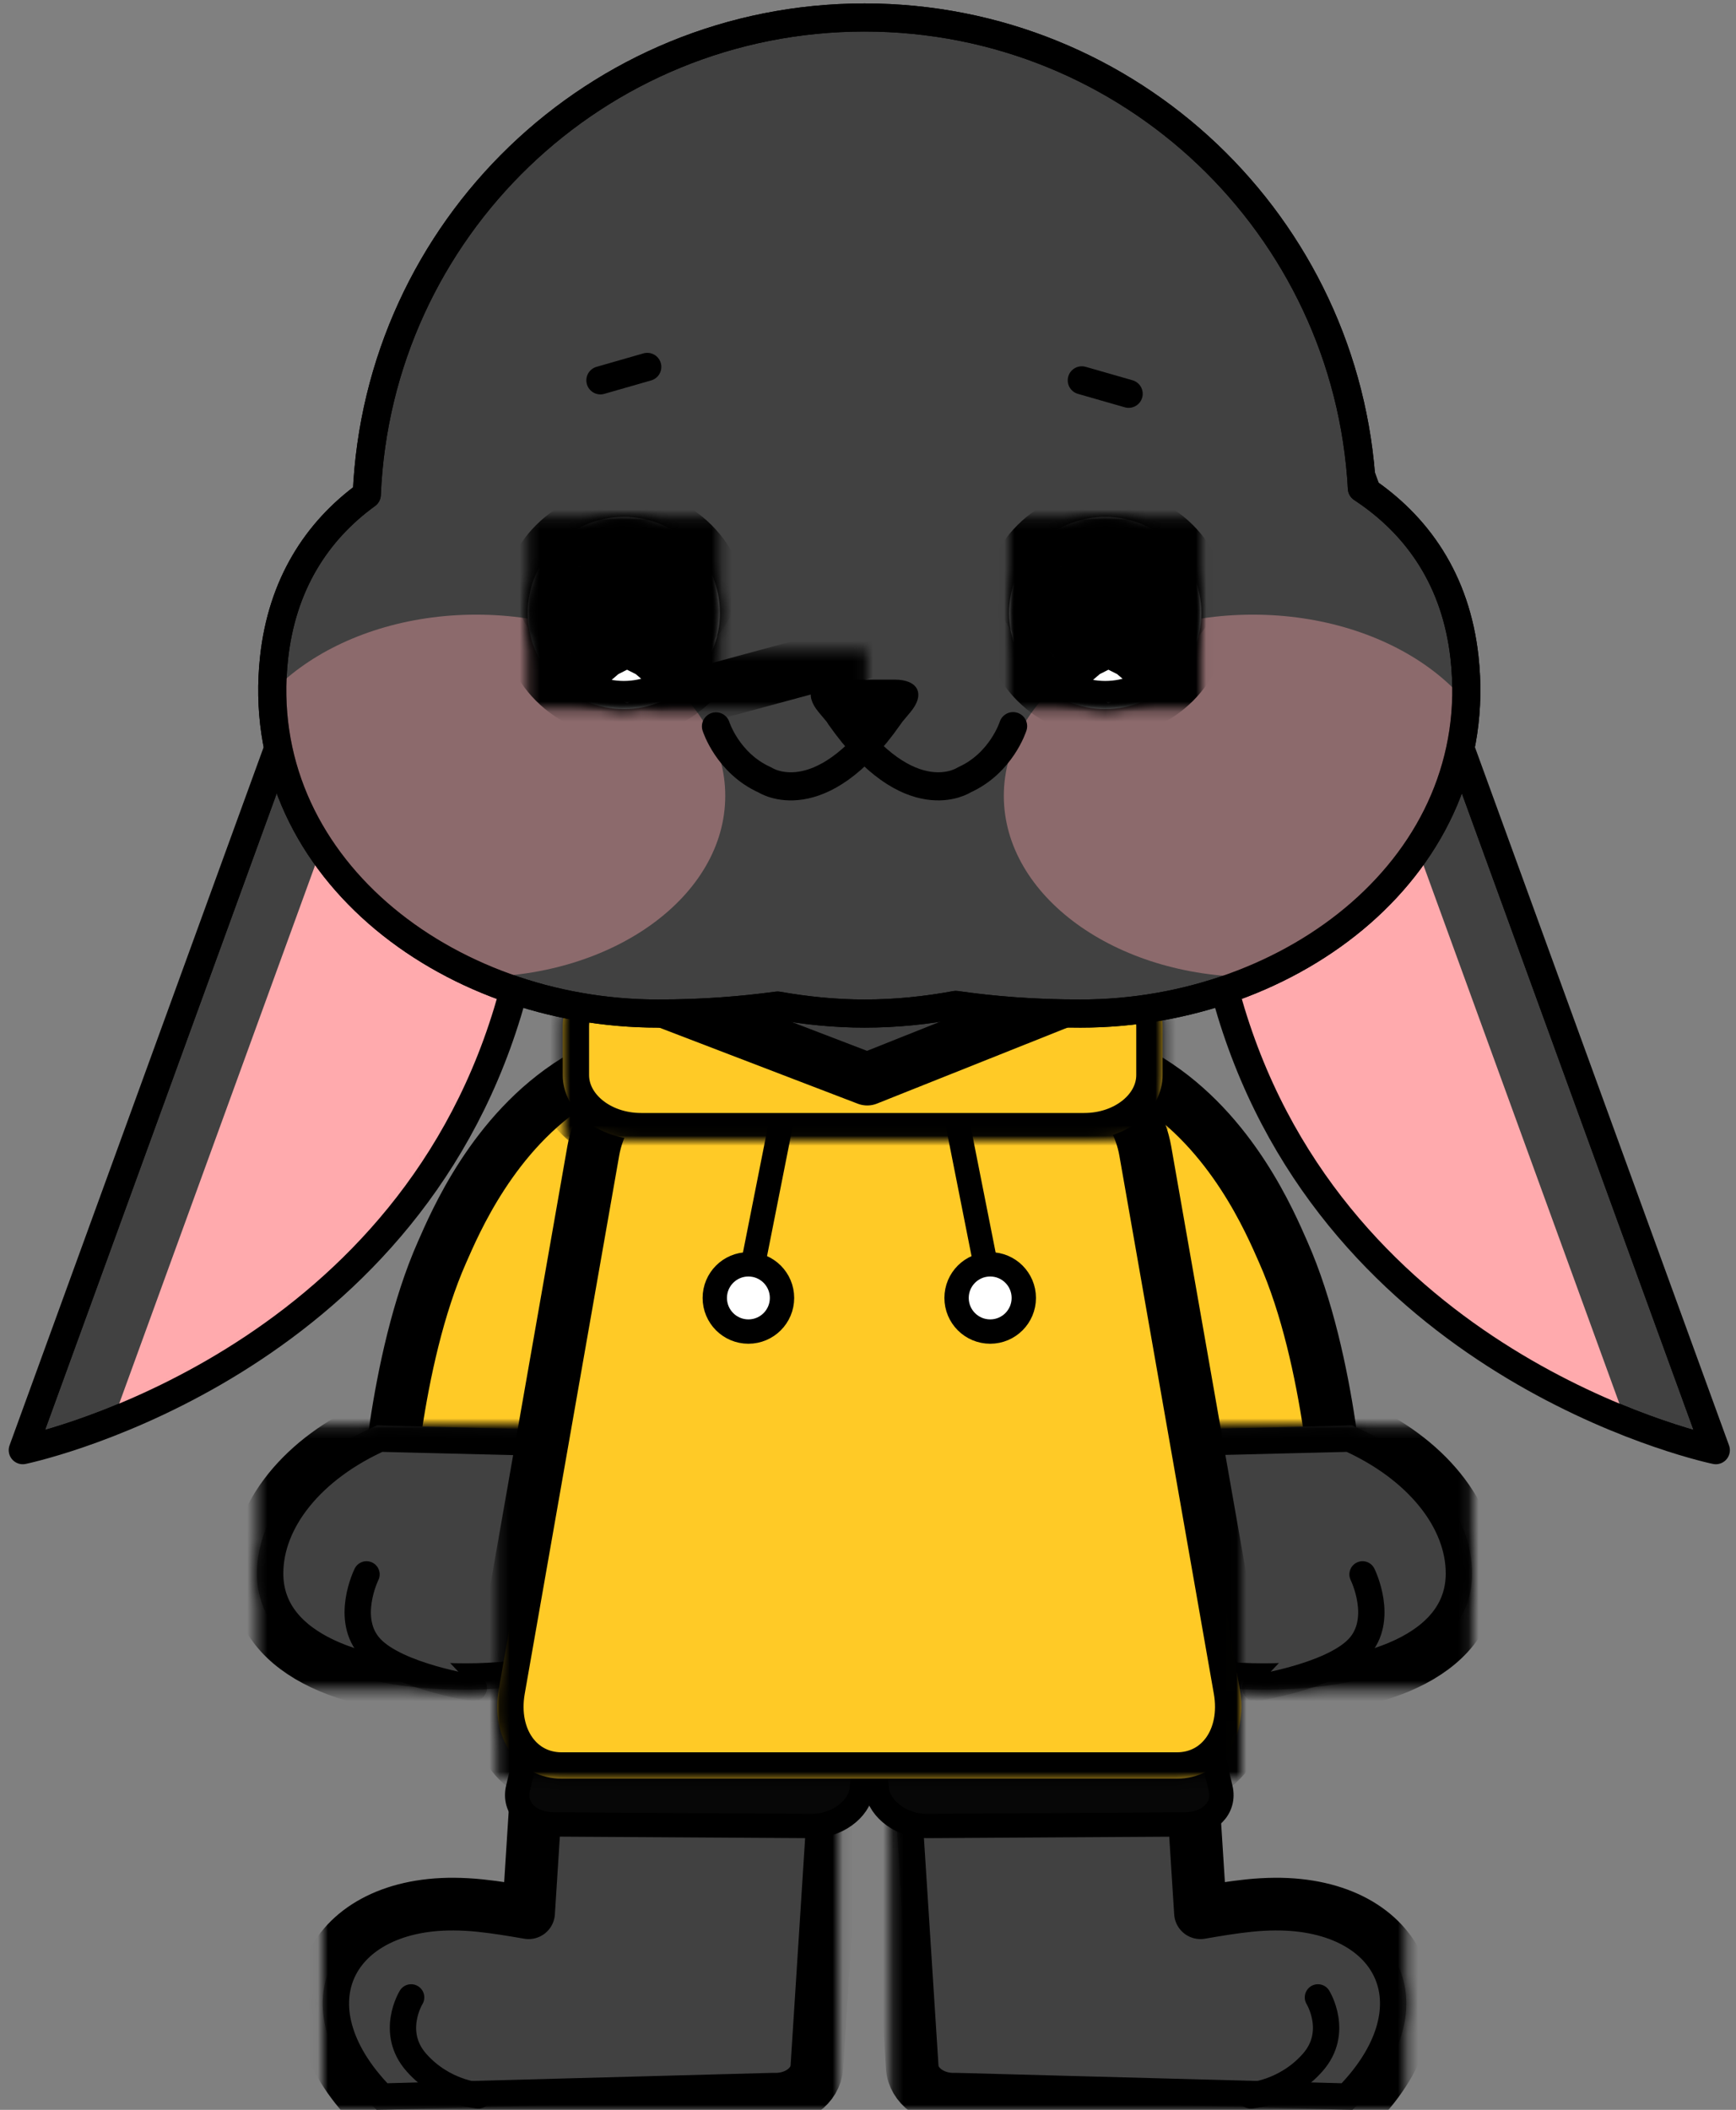 <svg width="172" height="209" viewBox="0 0 172 209" fill="none" xmlns="http://www.w3.org/2000/svg">
<rect x="0" y="0" width="172" height="209" fill="#808080" stroke="none"/>
<path d="M57.904 166.943C55.646 166.846 53.726 168.268 53.607 170.121L52.373 189.475C50.778 189.199 49.176 188.932 47.599 188.768C46.692 188.673 45.818 188.625 44.975 188.62C32.332 188.533 27.241 199.196 37.32 209.002L76.636 207.942C78.895 208.039 80.815 206.617 80.934 204.764L83.069 171.388C83.187 169.535 81.442 167.948 79.184 167.851L57.904 166.943Z" fill="#414141"/>
<mask id="mask0_859_2731" style="mask-type:luminance" maskUnits="userSpaceOnUse" x="31" y="166" width="53" height="44">
<path d="M83.074 166.939H31.976V209.003H83.074V166.939Z" fill="black"/>
<path d="M57.904 166.943C55.646 166.846 53.726 168.268 53.607 170.121L52.373 189.475C50.778 189.199 49.176 188.932 47.599 188.768C46.692 188.673 45.818 188.625 44.975 188.62C32.332 188.533 27.241 199.196 37.32 209.002L76.636 207.942C78.895 208.039 80.815 206.617 80.934 204.764L83.069 171.388C83.187 169.535 81.442 167.948 79.184 167.851L57.904 166.943Z" fill="white"/>
</mask>
<g mask="url(#mask0_859_2731)">
<path d="M57.904 166.943C55.646 166.846 53.726 168.268 53.607 170.121L52.373 189.475C50.778 189.199 49.176 188.932 47.599 188.768C46.692 188.673 45.818 188.625 44.975 188.62C32.332 188.533 27.241 199.196 37.32 209.002L76.636 207.942C78.895 208.039 80.815 206.617 80.934 204.764L83.069 171.388C83.187 169.535 81.442 167.948 79.184 167.851L57.904 166.943Z" stroke="black" stroke-width="5.218" stroke-miterlimit="10" stroke-linejoin="round"/>
</g>
<path d="M40.734 197.86C40.734 197.86 38.596 201.327 41.274 204.333C43.952 207.34 47.389 207.567 47.389 207.567" stroke="black" stroke-width="2.609" stroke-miterlimit="10" stroke-linecap="round" stroke-linejoin="round"/>
<path d="M113.408 166.943C115.666 166.846 117.587 168.268 117.705 170.121L118.94 189.475C120.534 189.199 122.137 188.932 123.713 188.768C124.621 188.673 125.495 188.625 126.338 188.62C138.98 188.533 144.072 199.196 133.992 209.002L94.676 207.942C92.418 208.039 90.497 206.617 90.379 204.764L88.243 171.388C88.125 169.535 89.871 167.948 92.129 167.851L113.408 166.943Z" fill="#414141"/>
<mask id="mask1_859_2731" style="mask-type:luminance" maskUnits="userSpaceOnUse" x="88" y="166" width="52" height="44">
<path d="M139.336 166.939H88.238V209.003H139.336V166.939Z" fill="black"/>
<path d="M113.408 166.943C115.666 166.846 117.587 168.268 117.705 170.121L118.94 189.475C120.534 189.199 122.137 188.932 123.713 188.768C124.621 188.673 125.495 188.625 126.338 188.62C138.98 188.533 144.072 199.196 133.992 209.002L94.676 207.942C92.418 208.039 90.497 206.617 90.379 204.764L88.243 171.388C88.125 169.535 89.871 167.948 92.129 167.851L113.408 166.943Z" fill="white"/>
</mask>
<g mask="url(#mask1_859_2731)">
<path d="M113.408 166.943C115.666 166.846 117.587 168.268 117.705 170.121L118.94 189.475C120.534 189.199 122.137 188.932 123.713 188.768C124.621 188.673 125.495 188.625 126.338 188.62C138.98 188.533 144.072 199.196 133.992 209.002L94.676 207.942C92.418 208.039 90.497 206.617 90.379 204.764L88.243 171.388C88.125 169.535 89.871 167.948 92.129 167.851L113.408 166.943Z" stroke="black" stroke-width="5.218" stroke-miterlimit="10" stroke-linejoin="round"/>
</g>
<path d="M130.579 197.86C130.579 197.86 132.717 201.327 130.039 204.333C127.361 207.34 123.923 207.567 123.923 207.567" stroke="black" stroke-width="2.609" stroke-miterlimit="10" stroke-linecap="round" stroke-linejoin="round"/>
<path d="M43.81 124.008C45.042 121.235 48.827 112.141 57.013 107.051C62.614 103.569 73.279 105.319 73.279 105.319L66.545 150.641L38.233 150.523C38.233 150.523 38.999 134.844 43.81 124.008Z" fill="#FFCA26"/>
<mask id="mask2_859_2731" style="mask-type:luminance" maskUnits="userSpaceOnUse" x="35" y="102" width="41" height="52">
<path d="M75.888 102.271H35.624V153.25H75.888V102.271Z" fill="white"/>
<path d="M43.81 124.008C45.042 121.235 48.827 112.141 57.013 107.051C62.614 103.569 73.279 105.319 73.279 105.319L66.545 150.641L38.233 150.523C38.233 150.523 38.999 134.844 43.81 124.008Z" fill="black"/>
</mask>
<g mask="url(#mask2_859_2731)">
<path d="M43.81 124.008C45.042 121.235 48.827 112.141 57.013 107.051C62.614 103.569 73.279 105.319 73.279 105.319L66.545 150.641L38.233 150.523C38.233 150.523 38.999 134.844 43.81 124.008Z" stroke="black" stroke-width="5.218" stroke-miterlimit="10" stroke-linejoin="round"/>
</g>
<path d="M127.132 124.008C125.901 121.235 122.116 112.141 113.93 107.051C108.329 103.569 97.664 105.319 97.664 105.319L104.398 150.641L132.709 150.523C132.709 150.523 131.944 134.844 127.132 124.008Z" fill="#FFCA26"/>
<mask id="mask3_859_2731" style="mask-type:luminance" maskUnits="userSpaceOnUse" x="95" y="102" width="41" height="52">
<path d="M135.318 102.271H95.055V153.25H135.318V102.271Z" fill="white"/>
<path d="M127.132 124.008C125.901 121.235 122.116 112.141 113.93 107.051C108.329 103.569 97.664 105.319 97.664 105.319L104.398 150.641L132.709 150.523C132.709 150.523 131.944 134.844 127.132 124.008Z" fill="black"/>
</mask>
<g mask="url(#mask3_859_2731)">
<path d="M127.132 124.008C125.901 121.235 122.116 112.141 113.93 107.051C108.329 103.569 97.664 105.319 97.664 105.319L104.398 150.641L132.709 150.523C132.709 150.523 131.944 134.844 127.132 124.008Z" stroke="black" stroke-width="5.218" stroke-miterlimit="10" stroke-linejoin="round"/>
</g>
<path d="M145.85 155.86C145.85 150.112 141.337 144.442 133.962 141.2L117.305 141.611C117.305 141.611 103.073 149.066 103.073 154.867C103.073 162.417 112.953 167.378 125.14 167.378C137.327 167.378 145.85 163.41 145.85 155.86Z" fill="#414141"/>
<mask id="mask4_859_2731" style="mask-type:luminance" maskUnits="userSpaceOnUse" x="103" y="141" width="43" height="27">
<path d="M145.85 141.2H103.073V167.379H145.85V141.2Z" fill="black"/>
<path d="M145.85 155.86C145.85 150.112 141.337 144.442 133.962 141.2L117.305 141.611C117.305 141.611 103.073 149.066 103.073 154.867C103.073 162.417 112.953 167.378 125.14 167.378C137.327 167.378 145.85 163.41 145.85 155.86Z" fill="white"/>
</mask>
<g mask="url(#mask4_859_2731)">
<path d="M145.85 155.86C145.85 150.112 141.337 144.442 133.962 141.2L117.305 141.611C117.305 141.611 103.073 149.066 103.073 154.867C103.073 162.417 112.953 167.378 125.14 167.378C137.327 167.378 145.85 163.41 145.85 155.86Z" stroke="black" stroke-width="5.218" stroke-miterlimit="10" stroke-linejoin="round"/>
</g>
<mask id="mask5_859_2731" style="mask-type:luminance" maskUnits="userSpaceOnUse" x="103" y="141" width="43" height="27">
<path d="M145.85 155.86C145.85 150.112 141.337 144.442 133.962 141.2L117.305 141.611C117.305 141.611 103.073 149.066 103.073 154.867C103.073 162.417 112.953 167.378 125.14 167.378C137.327 167.378 145.85 163.41 145.85 155.86Z" fill="white"/>
</mask>
<g mask="url(#mask5_859_2731)">
<path d="M134.999 155.957C134.999 155.957 137.221 160.436 134.565 163.25C131.909 166.064 124.375 167.213 124.375 167.213" fill="#414141"/>
<path d="M134.999 155.957C134.999 155.957 137.221 160.436 134.565 163.25C131.909 166.064 124.375 167.213 124.375 167.213" stroke="black" stroke-width="2.609" stroke-miterlimit="10" stroke-linecap="round" stroke-linejoin="round"/>
</g>
<path d="M25.462 155.86C25.462 150.112 29.975 144.442 37.351 141.2L54.007 141.611C54.007 141.611 68.239 149.066 68.239 154.867C68.239 162.417 58.36 167.378 46.173 167.378C33.986 167.378 25.462 163.41 25.462 155.86Z" fill="#414141"/>
<mask id="mask6_859_2731" style="mask-type:luminance" maskUnits="userSpaceOnUse" x="25" y="141" width="44" height="27">
<path d="M68.239 141.2H25.462V167.379H68.239V141.2Z" fill="black"/>
<path d="M25.462 155.86C25.462 150.112 29.975 144.442 37.351 141.2L54.007 141.611C54.007 141.611 68.239 149.066 68.239 154.867C68.239 162.417 58.36 167.378 46.173 167.378C33.986 167.378 25.462 163.41 25.462 155.86Z" fill="white"/>
</mask>
<g mask="url(#mask6_859_2731)">
<path d="M25.462 155.86C25.462 150.112 29.975 144.442 37.351 141.2L54.007 141.611C54.007 141.611 68.239 149.066 68.239 154.867C68.239 162.417 58.36 167.378 46.173 167.378C33.986 167.378 25.462 163.41 25.462 155.86Z" stroke="black" stroke-width="5.218" stroke-miterlimit="10" stroke-linejoin="round"/>
</g>
<mask id="mask7_859_2731" style="mask-type:luminance" maskUnits="userSpaceOnUse" x="25" y="141" width="44" height="27">
<path d="M25.462 155.86C25.462 150.112 29.975 144.442 37.351 141.2L54.007 141.611C54.007 141.611 68.239 149.066 68.239 154.867C68.239 162.417 58.36 167.378 46.173 167.378C33.986 167.378 25.462 163.41 25.462 155.86Z" fill="white"/>
</mask>
<g mask="url(#mask7_859_2731)">
<path d="M36.313 155.957C36.313 155.957 34.091 160.436 36.747 163.25C39.403 166.064 46.937 167.213 46.937 167.213" fill="#414141"/>
<path d="M36.313 155.957C36.313 155.957 34.091 160.436 36.747 163.25C39.403 166.064 46.937 167.213 46.937 167.213" stroke="black" stroke-width="2.609" stroke-miterlimit="10" stroke-linecap="round" stroke-linejoin="round"/>
</g>
<path d="M61.299 154.318C58.882 154.068 56.54 155.46 56.067 157.422L51.323 177.145C50.851 179.107 52.441 180.711 54.878 180.726L80.408 180.883C82.845 180.898 85.073 179.305 85.379 177.321L86.128 167.589L86.877 177.321C87.183 179.305 89.411 180.898 91.848 180.883L117.378 180.726C119.815 180.711 121.405 179.107 120.933 177.145L116.189 157.422C115.717 155.46 113.375 154.068 110.957 154.318L88.149 156.69C87.376 156.77 86.714 157.048 86.128 157.402C85.542 157.048 84.879 156.77 84.107 156.69L61.299 154.318Z" fill="#070707" stroke="black" stroke-width="2.411" stroke-miterlimit="10" stroke-linejoin="round"/>
<path d="M68.13 105.164H104.121C108.428 105.164 112.615 109.129 113.474 114.02L122.835 167.336C123.694 172.227 120.899 176.193 116.592 176.193H55.663C51.357 176.193 48.561 172.227 49.42 167.336L58.778 114.02C59.636 109.129 63.824 105.164 68.13 105.164Z" fill="#FFCA26"/>
<mask id="mask8_859_2731" style="mask-type:luminance" maskUnits="userSpaceOnUse" x="49" y="105" width="74" height="72">
<path d="M122.99 105.164H49.265V176.193H122.99V105.164Z" fill="black"/>
<path d="M68.13 105.164H104.121C108.428 105.164 112.615 109.129 113.474 114.02L122.835 167.336C123.694 172.227 120.899 176.193 116.592 176.193H55.663C51.357 176.193 48.561 172.227 49.42 167.336L58.778 114.02C59.636 109.129 63.824 105.164 68.13 105.164Z" fill="white"/>
</mask>
<g mask="url(#mask8_859_2731)">
<path d="M68.13 105.164H104.121C108.428 105.164 112.615 109.129 113.474 114.02L122.835 167.336C123.694 172.227 120.899 176.193 116.592 176.193H55.663C51.357 176.193 48.561 172.227 49.42 167.336L58.778 114.02C59.636 109.129 63.824 105.164 68.13 105.164Z" stroke="black" stroke-width="5.218" stroke-miterlimit="10" stroke-linejoin="round"/>
</g>
<path d="M70.252 86.492C70.252 84.884 71.248 83.58 72.475 83.58H98.645C99.873 83.58 100.869 84.884 100.869 86.492V108.868C100.869 110.476 99.873 111.779 98.645 111.779H72.475C71.248 111.779 70.252 110.476 70.252 108.868V86.492Z" fill="#414141"/>
<path d="M62.773 98.026L85.923 106.897L108.17 98.026C112.045 96.522 115.187 98.155 115.187 101.673V106.492C115.187 110.01 111.712 112.861 107.426 112.861H63.517C59.231 112.861 55.756 110.01 55.756 106.492V101.673C55.756 98.155 58.898 96.522 62.773 98.026Z" fill="#FFCA26"/>
<mask id="mask9_859_2731" style="mask-type:luminance" maskUnits="userSpaceOnUse" x="55" y="97" width="61" height="16">
<path d="M115.186 97.466H55.756V112.861H115.186V97.466Z" fill="black"/>
<path d="M62.773 98.026L85.923 106.897L108.17 98.026C112.045 96.522 115.187 98.155 115.187 101.673V106.492C115.187 110.01 111.712 112.861 107.426 112.861H63.517C59.231 112.861 55.756 110.01 55.756 106.492V101.673C55.756 98.155 58.898 96.522 62.773 98.026Z" fill="white"/>
</mask>
<g mask="url(#mask9_859_2731)">
<path d="M62.773 98.026L85.923 106.897L108.17 98.026C112.045 96.522 115.187 98.155 115.187 101.673V106.492C115.187 110.01 111.712 112.861 107.426 112.861H63.517C59.231 112.861 55.756 110.01 55.756 106.492V101.673C55.756 98.155 58.898 96.522 62.773 98.026Z" stroke="black" stroke-width="5.218" stroke-miterlimit="10" stroke-linejoin="round"/>
</g>
<path d="M149.766 88.06C161.789 121.094 170 143.653 170 143.653C170 143.653 135.049 136.458 123.026 103.424C111.003 70.391 126.57 24.331 126.57 24.331C126.57 24.331 137.743 55.027 149.766 88.06Z" fill="#414141" stroke="black" stroke-width="2.785" stroke-miterlimit="10" stroke-linejoin="round"/>
<mask id="mask10_859_2731" style="mask-type:luminance" maskUnits="userSpaceOnUse" x="118" y="24" width="52" height="120">
<path d="M149.766 88.06C161.789 121.094 170 143.653 170 143.653C170 143.653 135.049 136.458 123.026 103.424C111.003 70.391 126.57 24.331 126.57 24.331C126.57 24.331 137.743 55.027 149.766 88.06Z" fill="white"/>
</mask>
<g mask="url(#mask10_859_2731)">
<path d="M165.527 152.998C166.535 155.77 165.106 158.835 162.334 159.844L125.617 173.208C122.845 174.217 119.78 172.787 118.771 170.015L74.235 47.655C73.226 44.883 74.656 41.818 77.428 40.809L114.145 27.445C116.917 26.436 119.982 27.865 120.991 30.637L165.527 152.998Z" fill="#FFAAAD"/>
<path d="M149.766 88.06C161.789 121.094 170 143.653 170 143.653C170 143.653 135.049 136.458 123.026 103.424C111.003 70.391 126.57 24.331 126.57 24.331C126.57 24.331 137.743 55.028 149.766 88.06Z" stroke="black" stroke-width="2.785" stroke-miterlimit="10" stroke-linejoin="round"/>
</g>
<path d="M22.49 88.06C10.467 121.094 2.256 143.653 2.256 143.653C2.256 143.653 37.207 136.458 49.231 103.424C61.254 70.391 45.686 24.331 45.686 24.331C45.686 24.331 34.514 55.027 22.49 88.06Z" fill="#414141" stroke="black" stroke-width="2.785" stroke-miterlimit="10" stroke-linejoin="round"/>
<mask id="mask11_859_2731" style="mask-type:luminance" maskUnits="userSpaceOnUse" x="2" y="24" width="52" height="120">
<path d="M22.49 88.06C10.467 121.094 2.256 143.653 2.256 143.653C2.256 143.653 37.207 136.458 49.231 103.424C61.254 70.391 45.686 24.331 45.686 24.331C45.686 24.331 34.514 55.027 22.49 88.06Z" fill="white"/>
</mask>
<g mask="url(#mask11_859_2731)">
<path d="M6.73 152.998C5.721 155.77 7.15 158.835 9.922 159.844L46.639 173.208C49.411 174.216 52.477 172.787 53.485 170.015L98.021 47.655C99.03 44.883 97.601 41.818 94.828 40.809L58.111 27.445C55.339 26.436 52.275 27.865 51.265 30.637L6.73 152.998Z" fill="#FFAAAD"/>
<path d="M22.49 88.06C10.467 121.094 2.256 143.653 2.256 143.653C2.256 143.653 37.207 136.458 49.231 103.424C61.254 70.391 45.686 24.331 45.686 24.331C45.686 24.331 34.514 55.027 22.49 88.06Z" stroke="black" stroke-width="2.785" stroke-miterlimit="10" stroke-linejoin="round"/>
</g>
<path d="M85.656 1.733C59.064 1.733 37.438 22.721 36.34 48.999C31.328 52.634 27.948 57.957 27.157 65.127C24.898 85.59 44.119 100.403 65.188 100.403C69.611 100.403 73.466 100.094 77.039 99.611C79.841 100.103 82.713 100.403 85.656 100.403C88.749 100.403 91.767 100.09 94.702 99.547C98.401 100.078 102.427 100.403 107.056 100.403C128.124 100.403 147.358 85.59 145.1 65.127C144.259 57.51 140.474 52.009 134.935 48.37C133.52 22.388 112.035 1.733 85.656 1.733Z" fill="#414141" stroke="black" stroke-width="2.785" stroke-miterlimit="10" stroke-linejoin="round"/>
<mask id="mask12_859_2731" style="mask-type:luminance" maskUnits="userSpaceOnUse" x="26" y="1" width="120" height="100">
<path d="M85.656 1.733C59.064 1.733 37.438 22.721 36.34 48.999C31.328 52.634 27.948 57.957 27.157 65.127C24.898 85.59 44.119 100.403 65.188 100.403C69.611 100.403 73.466 100.094 77.039 99.611C79.841 100.103 82.713 100.403 85.656 100.403C88.749 100.403 91.767 100.09 94.702 99.547C98.401 100.078 102.427 100.403 107.056 100.403C128.124 100.403 147.358 85.59 145.1 65.127C144.259 57.51 140.474 52.009 134.935 48.37C133.52 22.388 112.035 1.733 85.656 1.733Z" fill="white"/>
</mask>
<g mask="url(#mask12_859_2731)">
<path d="M99.457 78.833C99.457 68.921 110.504 60.886 124.132 60.886C137.76 60.886 148.807 68.921 148.807 78.833C148.807 88.745 137.76 96.78 124.132 96.78C110.504 96.78 99.457 88.745 99.457 78.833Z" fill="#FFAAAD" fill-opacity="0.398"/>
<path d="M22.506 78.833C22.506 68.921 33.553 60.886 47.181 60.886C60.809 60.886 71.856 68.921 71.856 78.833C71.856 88.745 60.809 96.78 47.181 96.78C33.553 96.78 22.506 88.745 22.506 78.833Z" fill="#FFAAAD" fill-opacity="0.398"/>
</g>
<path d="M85.656 1.733C59.064 1.733 37.438 22.721 36.34 48.999C31.328 52.634 27.948 57.957 27.157 65.127C24.898 85.59 44.119 100.403 65.188 100.403C69.611 100.403 73.466 100.094 77.039 99.611C79.841 100.103 82.713 100.403 85.656 100.403C88.749 100.403 91.767 100.09 94.702 99.547C98.401 100.078 102.427 100.403 107.056 100.403C128.124 100.403 147.358 85.59 145.1 65.127C144.259 57.51 140.474 52.009 134.935 48.37C133.52 22.388 112.035 1.733 85.656 1.733Z" stroke="black" stroke-width="2.785" stroke-miterlimit="10" stroke-linejoin="round"/>
<mask id="mask13_859_2731" style="mask-type:luminance" maskUnits="userSpaceOnUse" x="64" y="64" width="22" height="7">
<path d="M85.887 64.405H64.348V70.241H85.887V64.405Z" fill="black"/>
<path d="M64.348 70.241L85.887 64.405L64.348 70.241Z" fill="white"/>
</mask>
<g mask="url(#mask13_859_2731)">
<path d="M64.348 70.241L85.887 64.405L64.348 70.241Z" stroke="black" stroke-width="5.571" stroke-miterlimit="10" stroke-linejoin="round"/>
</g>
<path d="M82.961 72.758L81.109 70.544C79.621 68.765 80.322 67.323 82.675 67.323H88.637C90.991 67.323 91.692 68.765 90.204 70.544L88.351 72.758C86.863 74.537 84.45 74.537 82.961 72.758Z" fill="black"/>
<path d="M70.937 71.952C70.937 71.952 72.094 75.616 75.803 77.267C75.803 77.267 81.174 80.836 88.075 70.965" stroke="black" stroke-width="2.785" stroke-miterlimit="10" stroke-linecap="round" stroke-linejoin="round"/>
<path d="M100.376 71.932C100.376 71.932 99.228 75.598 95.523 77.259C95.523 77.259 90.162 80.842 83.235 70.989" stroke="black" stroke-width="2.785" stroke-miterlimit="10" stroke-linecap="round" stroke-linejoin="round"/>
<path d="M59.487 37.677L64.131 36.345" stroke="black" stroke-width="2.785" stroke-miterlimit="10" stroke-linecap="round" stroke-linejoin="round"/>
<path d="M107.182 37.676L111.825 39.008" stroke="black" stroke-width="2.785" stroke-miterlimit="10" stroke-linecap="round" stroke-linejoin="round"/>
<path d="M52.29 60.722C52.29 55.465 56.552 51.204 61.809 51.204C67.066 51.204 71.327 55.465 71.327 60.722C71.327 65.979 67.066 70.241 61.809 70.241C56.552 70.241 52.29 65.979 52.29 60.722Z" fill="white"/>
<mask id="mask14_859_2731" style="mask-type:luminance" maskUnits="userSpaceOnUse" x="52" y="51" width="20" height="20">
<path d="M71.327 51.204H52.29V70.241H71.327V51.204Z" fill="black"/>
<path d="M52.29 60.722C52.29 55.465 56.552 51.204 61.809 51.204C67.066 51.204 71.327 55.465 71.327 60.722C71.327 65.979 67.066 70.241 61.809 70.241C56.552 70.241 52.29 65.979 52.29 60.722Z" fill="white"/>
</mask>
<g mask="url(#mask14_859_2731)">
<path d="M52.29 60.722C52.29 55.465 56.552 51.204 61.809 51.204C67.066 51.204 71.327 55.465 71.327 60.722C71.327 65.979 67.066 70.241 61.809 70.241C56.552 70.241 52.29 65.979 52.29 60.722Z" stroke="black" stroke-width="5.571" stroke-miterlimit="10" stroke-linejoin="round"/>
</g>
<mask id="mask15_859_2731" style="mask-type:luminance" maskUnits="userSpaceOnUse" x="52" y="51" width="20" height="20">
<path d="M52.29 60.722C52.29 55.465 56.552 51.204 61.809 51.204C67.066 51.204 71.327 55.465 71.327 60.722C71.327 65.979 67.066 70.241 61.809 70.241C56.552 70.241 52.29 65.979 52.29 60.722Z" fill="white"/>
</mask>
<g mask="url(#mask15_859_2731)">
<path d="M59.836 68C59.836 66.609 60.172 65.482 60.586 65.482H63.67C64.084 65.482 64.42 66.609 64.42 68C64.42 69.391 64.084 70.519 63.67 70.519H60.586C60.172 70.519 59.836 69.391 59.836 68Z" fill="white"/>
<mask id="mask16_859_2731" style="mask-type:luminance" maskUnits="userSpaceOnUse" x="55" y="60" width="14" height="16">
<path d="M68.909 60.993H55.348V75.007H68.909V60.993Z" fill="white"/>
<path d="M59.836 68C59.836 66.609 60.172 65.482 60.586 65.482H63.67C64.084 65.482 64.42 66.609 64.42 68C64.42 69.391 64.084 70.519 63.67 70.519H60.586C60.172 70.519 59.836 69.391 59.836 68Z" fill="black"/>
</mask>
<g mask="url(#mask16_859_2731)">
<path d="M59.836 68C59.836 66.609 60.172 65.482 60.586 65.482H63.67C64.084 65.482 64.42 66.609 64.42 68C64.42 69.391 64.084 70.519 63.67 70.519H60.586C60.172 70.519 59.836 69.391 59.836 68Z" stroke="black" stroke-width="8.977" stroke-miterlimit="10" stroke-linejoin="round"/>
</g>
<path d="M55.253 56.73C55.253 54.588 56.242 52.852 57.462 52.852H66.546C67.766 52.852 68.755 54.588 68.755 56.73C68.755 58.873 67.766 60.609 66.546 60.609H57.462C56.242 60.609 55.253 58.873 55.253 56.73Z" fill="white"/>
<mask id="mask17_859_2731" style="mask-type:luminance" maskUnits="userSpaceOnUse" x="50" y="48" width="24" height="18">
<path d="M73.244 48.363H50.765V65.098H73.244V48.363Z" fill="white"/>
<path d="M55.253 56.73C55.253 54.588 56.242 52.852 57.462 52.852H66.546C67.766 52.852 68.755 54.588 68.755 56.73C68.755 58.873 67.766 60.609 66.546 60.609H57.462C56.242 60.609 55.253 58.873 55.253 56.73Z" fill="black"/>
</mask>
<g mask="url(#mask17_859_2731)">
<path d="M55.253 56.73C55.253 54.588 56.242 52.852 57.462 52.852H66.546C67.766 52.852 68.755 54.588 68.755 56.73C68.755 58.873 67.766 60.609 66.546 60.609H57.462C56.242 60.609 55.253 58.873 55.253 56.73Z" stroke="black" stroke-width="8.977" stroke-miterlimit="10" stroke-linejoin="round"/>
</g>
<mask id="mask18_859_2731" style="mask-type:luminance" maskUnits="userSpaceOnUse" x="52" y="51" width="20" height="20">
<path d="M71.327 51.204H52.29V70.241H71.327V51.204Z" fill="black"/>
<path d="M52.29 60.722C52.29 55.465 56.552 51.204 61.809 51.204C67.066 51.204 71.327 55.465 71.327 60.722C71.327 65.979 67.066 70.241 61.809 70.241C56.552 70.241 52.29 65.979 52.29 60.722Z" fill="white"/>
</mask>
<g mask="url(#mask18_859_2731)">
<path d="M52.29 60.722C52.29 55.465 56.552 51.204 61.809 51.204C67.066 51.204 71.327 55.465 71.327 60.722C71.327 65.979 67.066 70.241 61.809 70.241C56.552 70.241 52.29 65.979 52.29 60.722Z" stroke="black" stroke-width="5.571" stroke-miterlimit="10" stroke-linejoin="round"/>
</g>
</g>
<path d="M99.985 60.722C99.985 55.465 104.247 51.204 109.504 51.204C114.761 51.204 119.023 55.465 119.023 60.722C119.023 65.979 114.761 70.241 109.504 70.241C104.247 70.241 99.985 65.979 99.985 60.722Z" fill="white"/>
<mask id="mask19_859_2731" style="mask-type:luminance" maskUnits="userSpaceOnUse" x="99" y="51" width="21" height="20">
<path d="M119.023 51.204H99.985V70.241H119.023V51.204Z" fill="black"/>
<path d="M99.985 60.722C99.985 55.465 104.247 51.204 109.504 51.204C114.761 51.204 119.023 55.465 119.023 60.722C119.023 65.979 114.761 70.241 109.504 70.241C104.247 70.241 99.985 65.979 99.985 60.722Z" fill="white"/>
</mask>
<g mask="url(#mask19_859_2731)">
<path d="M99.985 60.722C99.985 55.465 104.247 51.204 109.504 51.204C114.761 51.204 119.023 55.465 119.023 60.722C119.023 65.979 114.761 70.241 109.504 70.241C104.247 70.241 99.985 65.979 99.985 60.722Z" stroke="black" stroke-width="5.571" stroke-miterlimit="10" stroke-linejoin="round"/>
</g>
<mask id="mask20_859_2731" style="mask-type:luminance" maskUnits="userSpaceOnUse" x="99" y="51" width="21" height="20">
<path d="M99.985 60.722C99.985 55.465 104.247 51.204 109.504 51.204C114.761 51.204 119.023 55.465 119.023 60.722C119.023 65.979 114.761 70.241 109.504 70.241C104.247 70.241 99.985 65.979 99.985 60.722Z" fill="white"/>
</mask>
<g mask="url(#mask20_859_2731)">
<path d="M107.532 68C107.532 66.609 107.867 65.482 108.281 65.482H111.365C111.779 65.482 112.115 66.609 112.115 68C112.115 69.391 111.779 70.519 111.365 70.519H108.281C107.867 70.519 107.532 69.391 107.532 68Z" fill="white"/>
<mask id="mask21_859_2731" style="mask-type:luminance" maskUnits="userSpaceOnUse" x="103" y="60" width="14" height="16">
<path d="M116.603 60.993H103.043V75.007H116.603V60.993Z" fill="white"/>
<path d="M107.532 68C107.532 66.609 107.867 65.482 108.281 65.482H111.365C111.779 65.482 112.115 66.609 112.115 68C112.115 69.391 111.779 70.519 111.365 70.519H108.281C107.867 70.519 107.532 69.391 107.532 68Z" fill="black"/>
</mask>
<g mask="url(#mask21_859_2731)">
<path d="M107.532 68C107.532 66.609 107.867 65.482 108.281 65.482H111.365C111.779 65.482 112.115 66.609 112.115 68C112.115 69.391 111.779 70.519 111.365 70.519H108.281C107.867 70.519 107.532 69.391 107.532 68Z" stroke="black" stroke-width="8.977" stroke-miterlimit="10" stroke-linejoin="round"/>
</g>
<path d="M102.948 56.73C102.948 54.588 103.937 52.852 105.157 52.852H114.242C115.462 52.852 116.451 54.588 116.451 56.73C116.451 58.873 115.462 60.609 114.242 60.609H105.157C103.937 60.609 102.948 58.873 102.948 56.73Z" fill="white"/>
<mask id="mask22_859_2731" style="mask-type:luminance" maskUnits="userSpaceOnUse" x="98" y="48" width="23" height="18">
<path d="M120.939 48.363H98.46V65.098H120.939V48.363Z" fill="white"/>
<path d="M102.948 56.73C102.948 54.588 103.937 52.852 105.157 52.852H114.242C115.462 52.852 116.451 54.588 116.451 56.73C116.451 58.873 115.462 60.609 114.242 60.609H105.157C103.937 60.609 102.948 58.873 102.948 56.73Z" fill="black"/>
</mask>
<g mask="url(#mask22_859_2731)">
<path d="M102.948 56.73C102.948 54.588 103.937 52.852 105.157 52.852H114.242C115.462 52.852 116.451 54.588 116.451 56.73C116.451 58.873 115.462 60.609 114.242 60.609H105.157C103.937 60.609 102.948 58.873 102.948 56.73Z" stroke="black" stroke-width="8.977" stroke-miterlimit="10" stroke-linejoin="round"/>
</g>
<mask id="mask23_859_2731" style="mask-type:luminance" maskUnits="userSpaceOnUse" x="99" y="51" width="21" height="20">
<path d="M119.023 51.204H99.985V70.241H119.023V51.204Z" fill="black"/>
<path d="M99.985 60.722C99.985 55.465 104.247 51.204 109.504 51.204C114.761 51.204 119.023 55.465 119.023 60.722C119.023 65.979 114.761 70.241 109.504 70.241C104.247 70.241 99.985 65.979 99.985 60.722Z" fill="white"/>
</mask>
<g mask="url(#mask23_859_2731)">
<path d="M99.985 60.722C99.985 55.465 104.247 51.204 109.504 51.204C114.761 51.204 119.023 55.465 119.023 60.722C119.023 65.979 114.761 70.241 109.504 70.241C104.247 70.241 99.985 65.979 99.985 60.722Z" stroke="black" stroke-width="5.571" stroke-miterlimit="10" stroke-linejoin="round"/>
</g>
</g>
<path d="M77.481 110.745L74.607 125.243" stroke="black" stroke-width="2.411" stroke-miterlimit="10" stroke-linejoin="round"/>
<path d="M70.82 128.573C70.82 126.734 72.311 125.243 74.15 125.243C75.989 125.243 77.481 126.734 77.481 128.573C77.481 130.413 75.989 131.904 74.15 131.904C72.311 131.904 70.82 130.413 70.82 128.573Z" fill="white" stroke="black" stroke-width="2.411" stroke-miterlimit="10" stroke-linejoin="round"/>
<path d="M94.775 110.745L97.649 125.243" stroke="black" stroke-width="2.411" stroke-miterlimit="10" stroke-linejoin="round"/>
<path d="M101.436 128.573C101.436 126.734 99.945 125.243 98.106 125.243C96.267 125.243 94.775 126.734 94.775 128.573C94.775 130.413 96.267 131.904 98.106 131.904C99.945 131.904 101.436 130.413 101.436 128.573Z" fill="white" stroke="black" stroke-width="2.411" stroke-miterlimit="10" stroke-linejoin="round"/>
</svg>
